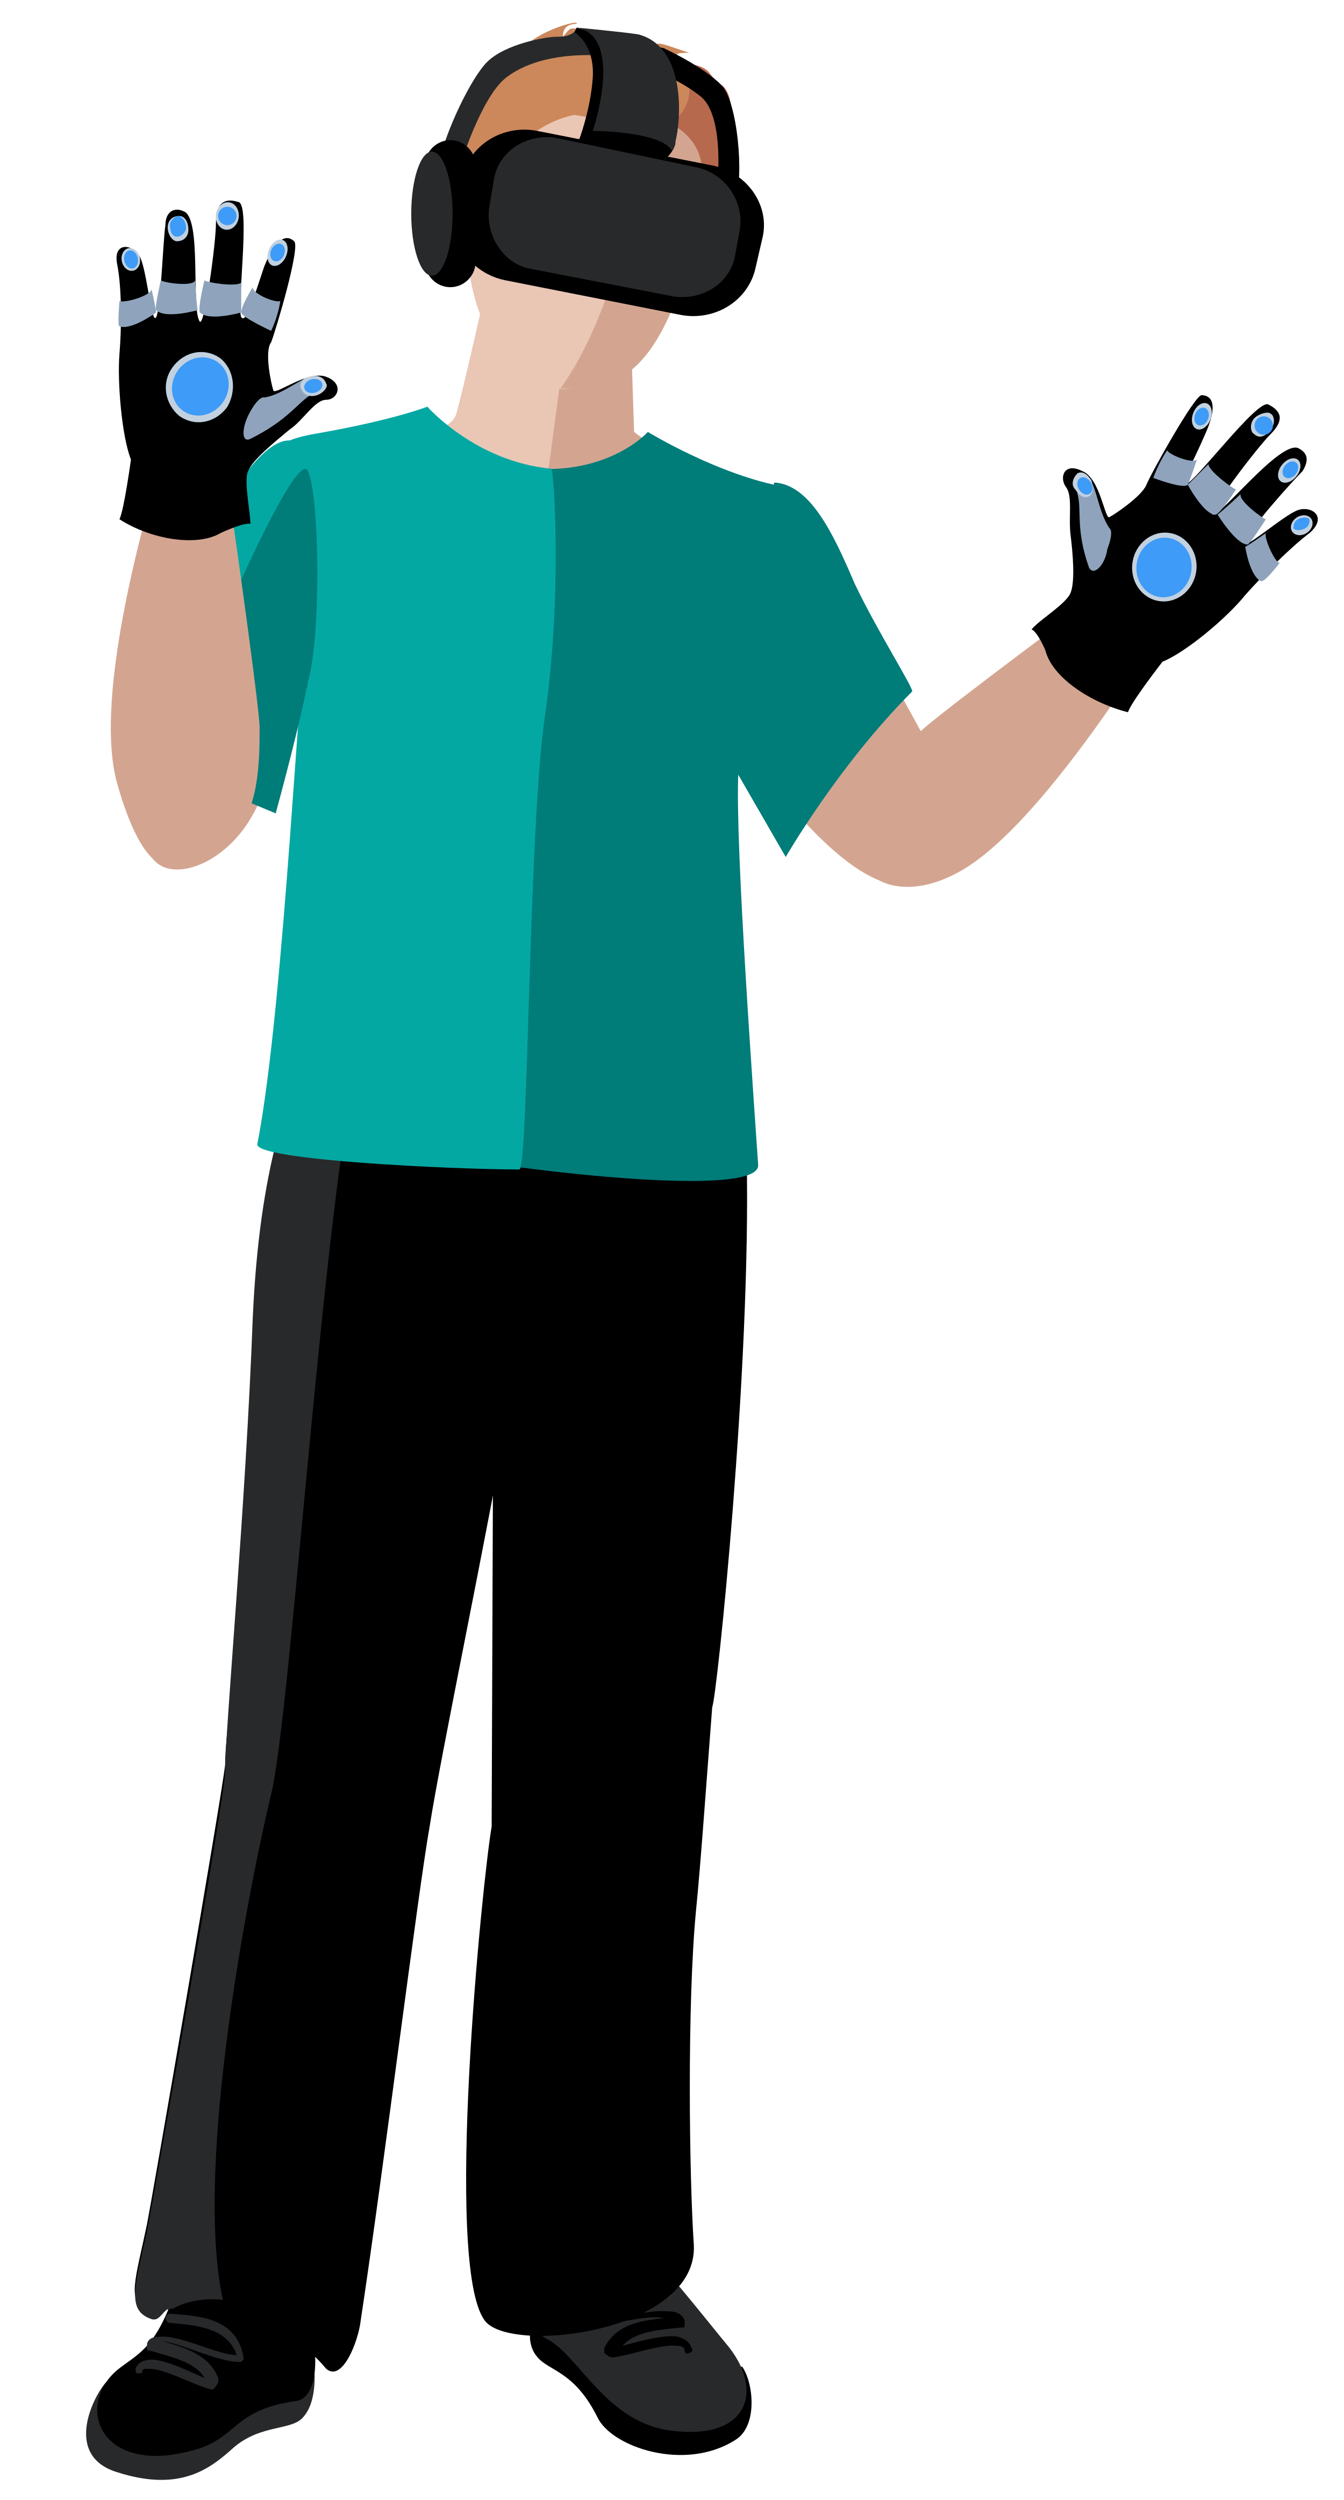 <?xml version="1.0" encoding="utf-8"?>
<!-- Generator: Adobe Illustrator 19.0.0, SVG Export Plug-In . SVG Version: 6.00 Build 0)  -->
<svg version="1.1" id="Layer_2" xmlns="http://www.w3.org/2000/svg" xmlns:xlink="http://www.w3.org/1999/xlink" x="0px" y="0px"
	 viewBox="0 0 58.5 108.8" style="enable-background:new 0 0 58.5 108.8;" xml:space="preserve">
<style type="text/css">
	.st0{fill:#D3A590;}
	.st1{fill:#EAC6B5;}
	.st2{fill:#B7694E;}
	.st3{fill:#CC885A;}
	.st4{fill:#007C79;}
	.st5{fill:#2D2D2D;}
	.st6{fill:#28292B;}
	.st7{fill:#04A8A3;}
	.st8{fill:#C1D1E0;}
	.st9{fill:#3E9BF7;}
	.st10{fill:#8FA4BC;}
</style>
<g>
	<g>
		<path class="st0" d="M9.7,25.3c-0.8,1.8-5.4,8.4-3.1,12c0.7,1.1,2.9,0.5,4.2-1.5c1.4-2.2,1.9-6,2-6.2C13.1,29.1,9.7,25.3,9.7,25.3
			z"/>
		<path class="st0" d="M30.7,30.2c1.6,2.2,5,7.3,7.8,8.2c0.9,0.3,2.4-4.7,2.4-5c-0.1-0.3-3.3-6.2-4.5-7.9
			C35.2,23.7,30.7,30.2,30.7,30.2z"/>
		<g>
			<g>
				<path class="st0" d="M27.4,12.7l0.2,6.1l2,1.5c0,0-5.4,6-7.5,6.2c-2.1,0.1-3.4-4.5-3-5.8c0.4-1.3,2.6-9.3,2.6-9.3L27.4,12.7z"/>
				<g>
					<path class="st1" d="M17.1,18.9c0.1-0.4,2.5,0.3,2.8-1c0.7-2.8,1.5-6.5,1.5-6.5L25,12l-2,15C20.9,27,16.6,20.2,17.1,18.9z"/>
				</g>
			</g>
		</g>
		<g>
			<path class="st1" d="M20.7,7.6c0.5-2.8,1.5-5.1,5.8-4.4c5.3,0.9,4.2,3.9,3.7,7.3c-0.5,3.4-3.4,6.8-6.1,6.4
				c-2-0.3-3.4-2.7-3.7-5.3c-0.5-0.4-0.8-1.2-0.7-2C19.8,8.5,19.9,7.6,20.7,7.6z"/>
			<path class="st0" d="M27.6,8.6c-0.7,3.5-1.9,6.5-3.2,8.3c1.9,0.1,3.6-0.2,5-3.8c0.3,0,1.1-1,1.3-1.9c0.3-1.1,0.8-1.8,0-2
				c-0.1,0,0.1-0.3,0-0.3c0.4-2.4,0.3-4.3-2.6-5.3C28.1,5.1,27.9,6.8,27.6,8.6z"/>
			<g>
				<path class="st2" d="M28,3.3l0-0.3c0,0-1-0.9-0.8-0.8c0.1,0,0.6-0.3,0.7,0.4l-0.3-1L30,2.8c0,0,0.6,0,0.9,0.4
					c0.3,0.4,0.6,0.7,0.6,0.7s-0.2,0.4-0.1-0.2C31.9,4,32,5.4,31.7,6.4c0,0.3,0,0.6-0.1,1c-0.2,1.5-0.6,1.8-0.6,1.8l-0.7,0
					c0,0,0.8-2-0.3-3.2c-1.1-1.3-3.7-1.1-3.7-1.1L28,3.3z"/>
				<path class="st3" d="M21.1,3.7c0.6-0.8,1.1-1.5,1.8-1.7c0.5-0.6,2.1-1.1,2.2-1c0.1,0.1-0.6-0.1-0.6,0.6c0.5-0.6,0.2-0.3,1.6-0.2
					c0,0-0.3,0.1-0.5,0.6c0,0,0,0,0,0c0.3-0.8,2.1-0.3,1.9-0.1c-1.2,1.3,0.9-0.1,1,0.5c0.1,0-0.1,0-0.1,0c0.1-0.7,0.1-0.6,1.6-0.1
					c-0.6,0-0.7,0-0.3,0.5c0.6,1,0.3,2.1-0.6,2.6C28.7,5.8,26.3,5.2,25,5c-1,0.2-1.9,0.8-2.2,1.2c-0.4,0.5-0.8,1.9-0.8,1.9l-1.5-0.5
					L20,7.8C20,7.8,19.9,5.2,21.1,3.7z"/>
			</g>
		</g>
		<path class="st4" d="M33.7,21c1.6,0.1,2.6,2.3,3.5,4.4c1,2.1,2.6,4.6,2.5,4.7c-3.2,3.2-5.5,7.2-5.5,7.2l-3-5.2L33.7,21z"/>
		<g>
			<path d="M32.3,103c0.5,0.7,0.7,2.6-0.3,3.2c-2.2,1.4-5.4,0.3-6-1c-1-2-2.1-2-2.6-2.6c-0.9-1,0.3-2.8,0.3-2.8l4,5L32.3,103z"/>
			<path class="st5" d="M29.5,102.4c-0.3-1,0.6-4.8-1.2-4.9c-1.8-0.1-3.5,0-3.3,1.6c0.1,1.6,0.7,3.6,0.7,3.6L29.5,102.4z"/>
			<path class="st6" d="M23.8,101.8c1.4,0.7,2.6,3.7,5.5,4c3.3,0.4,4-1.8,2.3-3.8c-0.5-0.6-1.2-1.5-2.3-2.8c0,0,0,0.5-0.1,0.9
				c0,0.3,0.3-0.3-1.4-0.1c-0.7,0.1-3.4-1.5-4.3-2.2C23.1,98.1,22.6,101.2,23.8,101.8z"/>
			<path d="M26.7,102.6c0.8-0.1,2.1-0.6,2.8-0.5l0,0c0.2,0,0.3,0.1,0.3,0.2l0,0c0,0.1,0.1,0.2,0.2,0.1l0,0c0.1,0,0.2-0.1,0.1-0.2
				l0,0c-0.1-0.3-0.3-0.4-0.6-0.5l0,0c-0.6-0.1-1.7,0.2-2.4,0.4l0,0c0.5-0.6,1.5-0.7,2.6-0.8l0,0c0.1,0,0.1,0,0.1-0.1l0,0
				c0,0,0-0.1,0-0.2l0,0c-0.1-0.3-0.4-0.4-0.7-0.4l0,0c-0.9-0.1-2.4,0.4-3.3,0.3l0,0c0.6-1.2,1.9-1,3-0.9l0,0l0,0
				c0.1,0,0.2-0.1,0.2-0.2l0,0c0-0.1-0.1-0.2-0.2-0.2l0,0c-1.1-0.1-2.9-0.3-3.5,1.4l0,0c0,0,0,0.1,0,0.1l0,0c0,0,0.1,0.1,0.1,0.1
				l0,0c0,0,0.1,0,0.1,0l0,0c0.9,0.1,2.6-0.5,3.4-0.3l0,0c0,0,0,0,0,0l0,0c-1.1,0.1-2.1,0.3-2.6,1.3l0,0c0,0.1,0,0.1,0,0.2l0,0
				C26.5,102.6,26.6,102.6,26.7,102.6L26.7,102.6C26.6,102.6,26.6,102.6,26.7,102.6L26.7,102.6z"/>
		</g>
		<path d="M21.4,79.5l0.1-26.7l-0.3-7.4l8-5.6c0.7,1.6,3.2,7.7,3.3,10.6c0.2,9.1-1.3,23.5-1.5,23.9c-0.3,3.9-0.5,6.8-0.7,8.8
			c-0.4,4.1-0.3,11.7-0.1,14.6c0.2,3.8-8,4.8-9.1,3.3C19.3,98.6,21,81.8,21.4,79.5z"/>
		<g>
			<g>
				<path class="st6" d="M4.6,103.7c-0.6,0.7-1.8,3.2,0.5,3.9c2.8,0.9,4.1-0.2,5.1-1.1c1.2-1,2.5-0.7,3-1.3c0.9-1,0.3-3.4,0.3-3.4
					l-4.2,3.8L4.6,103.7z"/>
				<path d="M7.1,103.3c0.5-1,0.3-4.8,2-4.7c1.8,0.2,3.4,0.6,3,2.2c-0.4,1.5-1.4,3.4-1.4,3.4L7.1,103.3z"/>
				<path d="M12.8,100.2c-0.6-0.1-3,1.9-3.6,1.8c-1.7-0.2-1-1.1-1-1.4c0-0.4-0.6-0.8-0.6-0.8c-0.8,2.3-1.5,2.6-2.3,3.2
					c-2.1,1.5-1.1,4.7,2.9,3.7c2.2-0.5,1.8-1.8,4.7-2.2C14.2,104.3,13.8,100.7,12.8,100.2z"/>
				<path class="st6" d="M9.2,104c-0.8-0.2-2-0.9-2.7-0.9l0,0c-0.2,0-0.3,0-0.3,0.1l0,0c0,0.1-0.1,0.1-0.2,0.1l0,0
					c-0.1,0-0.1-0.1-0.1-0.2l0,0c0.1-0.3,0.4-0.4,0.7-0.4l0,0c0.6,0,1.6,0.5,2.3,0.8l0,0c-0.4-0.7-1.4-0.9-2.4-1.2l0,0
					c-0.1,0-0.1,0-0.1-0.1l0,0c0-0.1,0-0.1,0-0.2l0,0c0.1-0.3,0.4-0.3,0.7-0.3l0,0c0.9,0,2.4,0.8,3.2,0.8l0,0
					c-0.4-1.2-1.8-1.3-2.9-1.4l0,0l0,0c-0.1,0-0.2-0.1-0.2-0.2l0,0c0-0.1,0.1-0.2,0.2-0.2l0,0c1.1,0.1,2.9,0.1,3.2,1.9l0,0
					c0,0,0,0.1,0,0.1l0,0c0,0-0.1,0.1-0.1,0.1l0,0c0,0-0.1,0-0.1,0l0,0c-0.9,0-2.5-0.8-3.3-0.9l0,0c0,0,0,0,0,0l0,0
					c1,0.3,2,0.6,2.4,1.6l0,0c0,0.1,0,0.1,0,0.2l0,0C9.3,104,9.3,104,9.2,104L9.2,104C9.2,104,9.2,104,9.2,104L9.2,104z"/>
			</g>
		</g>
		<path d="M6.4,96.8c0.2-1,3.3-18.9,3.4-20c0-1.8,0.9-7,1.2-15.1c0.3-6.8,1.6-14.4,2.5-16.8l9.6-2.1c0,0,1.9,7.4,0.6,15.4
			c-0.1,0.6-1.3,1.7-1.4,2.3c-1.1,6.3-3.1,15.8-3.6,19c-0.5,2.8-2,14.9-3,21.5c-0.1,0.9-0.8,2.7-1.5,2.1c-2-2.4-5.8-3.6-6.8-3
			c0-0.1-0.2,0.1-0.2,0c-0.3,0.2-0.4,0.6-0.8,0.4C5.5,100.2,5.9,99.2,6.4,96.8z"/>
		<g>
			<path class="st6" d="M7.5,100.5c0-0.1-0.2,0.1-0.2,0c-0.3,0.2-0.4,0.6-0.8,0.4c-1-0.4-0.6-1.5-0.1-3.8c0.2-1,3.4-18.9,3.4-20
				c0-1.8,0.9-11.6,1.2-19.7c0.3-6.8,1.6-9.7,2.5-12.2l2.1-0.4c0.1,0.1,0.2,0.1,0.2,0.1c-1.7,6.6-3.1,29.5-4,33.2
				c-0.8,3.3-3.4,16-2.1,22C8.8,100,8,100.2,7.5,100.5z"/>
		</g>
		<path class="st4" d="M23.3,20.4c3.3,0.2,4.9-1.6,4.9-1.6s3.1,1.9,6,2.4c1,0.2-0.7,3-1,3.7c-1.1,2.2-0.8,7.4-1,8.1
			c-0.3,1.5,0.3,10.5,0.8,17.7c0.1,1.5-10.5,0.2-13-0.3C18.9,50.6,22,20.3,23.3,20.4z"/>
		<path class="st7" d="M23.7,31.3c0.8-5.4,0.4-10.9,0.3-10.9c-3.3-0.3-5.4-2.7-5.4-2.7s-1.5,0.6-5,1.2c-2.1,0.4-1.7,1-1.8,2.3
			c-0.4,3.4,1.8,10.8,1.5,7.5c-0.2-1.5-0.9,15-2.1,21.1c-0.1,0.7,8.6,1.1,11.4,1.1C23,51,23,36.3,23.7,31.3z"/>
		<g>
			<path class="st7" d="M13.2,19.5c-0.9-1.1-2.5,0.7-3.9,3.3C7.9,25.6,5.5,33,5.5,33l4.5,1.6c0,0,3.2-4.3,3.8-5.7
				C14.5,27.5,14.2,20.7,13.2,19.5z"/>
			<g>
				<g>
					<path class="st4" d="M7.2,33.4c1.6-4.7,5.7-14,6.2-12.9c0.5,1,0.6,7.1,0,9.2c0,0.2-0.1,0.3-0.1,0.5c-0.5,2.3-1.3,5.2-1.3,5.2
						L7.2,33.4z"/>
				</g>
			</g>
		</g>
		<path class="st6" d="M25.1,1.3c-0.3,0.3-0.6,0.3-0.9,0.3c-0.4,0-2.2,0.3-3,1.1c-0.7,0.7-1.8,3-2.1,4.4C19.7,7.3,20,7.3,20,7.3
			s0.9-3,2-3.9c1.4-1.1,3.5-1,3.9-1L25.1,1.3z"/>
		<g>
			<path d="M18.5,11.4c0,0.6,0.5,1.1,1.1,1.1l0,0c0.6,0,1.1-0.5,1.1-1.1V7.2c0-0.6-0.5-1.1-1.1-1.1l0,0c-0.6,0-1.1,0.5-1.1,1.1V11.4
				z"/>
			<ellipse class="st6" cx="18.8" cy="9.3" rx="0.9" ry="2.7"/>
		</g>
		<path d="M27.9,1.7c0.3,0.3,0.6,0.3,1,0.4c0.2,0.1,1.7,0.8,2.5,1.6c0.7,0.7,1,4,0.6,5c-0.5,0.1-0.8-0.4-0.8-0.4s0.4-3.2-0.7-4.1
			c-1.4-1.1-2.9-1.4-3.2-1.4L27.9,1.7z"/>
		<g>
			<g>
				<path d="M19.8,9.1c-0.3,1.4,0.7,2.8,2.2,3.1l7.6,1.5c1.5,0.3,3-0.6,3.3-2.1l0.3-1.3c0.3-1.4-0.7-2.8-2.2-3.1l-7.6-1.5
					c-1.5-0.3-3,0.6-3.3,2.1L19.8,9.1z"/>
				<path class="st6" d="M21.3,9c-0.2,1.2,0.6,2.5,1.8,2.7l6.2,1.2c1.3,0.2,2.5-0.6,2.7-1.8l0.2-1.1c0.2-1.2-0.6-2.4-1.8-2.7L24.2,6
					c-1.3-0.2-2.5,0.6-2.7,1.8L21.3,9z"/>
			</g>
			<path d="M25.1,1.2L25,1.4c0,0,0.9,0.5,0.8,2c-0.1,1.4-0.6,2.7-0.6,2.7s3.5,0.8,3.7,0.8c0.2,0,0.5-0.5,0.5-0.7
				C29,5.2,28.2,2.3,27.5,2C26.9,1.7,25.1,1.2,25.1,1.2z"/>
			<path class="st6" d="M29.2,6.5c-0.4-0.6-2.3-0.8-3.4-0.8c0,0,1.4-4.1-0.7-4.5c0,0,2.1,0.2,2.7,0.3C30.4,2.2,29.4,7,29.2,6.5z"/>
		</g>
		<g>
			<path class="st0" d="M50.7,27.3c-1.1,1.5-5.3,8.4-8.7,10.5c-2.3,1.4-3.8,0.6-4,0.3c-0.2-0.3-0.5-1.7-0.7-2.7
				c-0.2-1,1.6-2.6,2.8-3.6c1.1-1,8-6.1,8-6.1L50.7,27.3z"/>
			<g>
				<path d="M44.9,27.4c0.3-0.4,1.5-1.1,1.7-1.6c0.2-0.5,0.1-1.7,0-2.5c-0.1-0.8,0.1-1.7-0.2-2.1c-0.3-0.4-0.1-1.1,0.7-0.7
					c0.8,0.3,1,2.2,1.2,2c0.2-0.1,1.4-0.9,1.6-1.4c0.2-0.5,2.1-3.9,2.4-3.9c0.3,0,0.8,0.2,0.2,1.6c-0.6,1.4-1.2,2.4-0.9,2.3
					c0.5-0.2,3.1-3.7,3.6-3.5c0.6,0.3,0.7,0.7,0.1,1.3c-0.6,0.6-2.8,3.5-2.5,3.5c0.4,0,2.9-3.2,3.7-2.9c0.4,0.2,0.5,0.5,0.2,1
					c-0.4,0.4-2.4,2.6-2.5,3.1c-0.1,0.4,1.7-1.2,2.3-1.4c0.6-0.2,1.3,0.3,0.5,1c-0.8,0.6-2,1.8-2.8,2.7c-0.8,1-2.6,2.5-3.6,2.9
					c0,0-1.4,1.8-1.5,2.2c-1.6-0.4-3.3-1.5-3.6-2.7C45.1,27.4,44.9,27.4,44.9,27.4z"/>
				<g>
					<ellipse transform="matrix(-0.93 -0.368 0.368 -0.93 94.384 54.234)" class="st8" cx="52.4" cy="18.1" rx="0.4" ry="0.6"/>
					
						<ellipse transform="matrix(-0.93 -0.368 0.368 -0.93 94.373 54.248)" class="st9" cx="52.4" cy="18.1" rx="0.3" ry="0.4"/>
				</g>
				<g>
					<path class="st8" d="M54.6,18.2c-0.2,0.2-0.2,0.6,0,0.7c0.2,0.2,0.5,0.1,0.7-0.2c0.2-0.2,0.2-0.6,0-0.7
						C55.2,17.9,54.8,18,54.6,18.2z"/>
					<ellipse transform="matrix(-0.784 -0.621 0.621 -0.784 86.638 67.179)" class="st9" cx="55" cy="18.5" rx="0.4" ry="0.4"/>
				</g>
				<g>
					
						<ellipse transform="matrix(-0.784 -0.621 0.621 -0.784 87.509 71.372)" class="st8" cx="56.2" cy="20.4" rx="0.4" ry="0.6"/>
					
						<ellipse transform="matrix(-0.784 -0.621 0.621 -0.784 87.559 71.341)" class="st9" cx="56.2" cy="20.4" rx="0.3" ry="0.4"/>
				</g>
				<g>
					
						<ellipse transform="matrix(-0.556 -0.831 0.831 -0.556 69.156 82.71)" class="st8" cx="56.7" cy="22.9" rx="0.4" ry="0.5"/>
					<path class="st9" d="M56.5,22.6c-0.2,0.1-0.2,0.3-0.2,0.4c0.1,0.1,0.3,0.1,0.5,0c0.2-0.1,0.2-0.3,0.2-0.4
						C56.9,22.5,56.7,22.5,56.5,22.6z"/>
				</g>
				<path class="st10" d="M48.3,23c-0.5-0.7-0.6-2-0.9-2.1c-0.3-0.1-0.6,0-0.5,0.6c0.2,0.7-0.1,1.5,0.5,3.2c0.2,0.4,0.7-0.1,0.8-0.8
					C48.5,23.1,48.3,23,48.3,23z"/>
				<path class="st10" d="M52.1,20c-0.2,0.2-1.2-0.2-1.3-0.4c-0.4,0.6-0.6,1.2-0.6,1.2s1.3,0.5,1.5,0.3C51.8,20.9,52.1,20,52.1,20z"
					/>
				<path class="st10" d="M53.8,21.3c-0.1,0-1.2-0.8-1.2-1.1c-0.4,0.4-0.9,0.9-0.9,0.9s0.7,1.3,1.2,1.3
					C53.1,22.4,53.8,21.3,53.8,21.3z"/>
				<path class="st10" d="M55.1,22.6c-0.1,0-1.2-0.8-1.1-1.1c-0.4,0.4-1,0.9-1,0.9s0.8,1.3,1.3,1.3C54.4,23.7,55.1,22.6,55.1,22.6z"
					/>
				<path class="st10" d="M55.7,24.5c-0.2,0-0.7-1.1-0.6-1.3c-0.7,0.5-0.9,0.6-0.9,0.6s0.2,1.3,0.7,1.5
					C55.1,25.3,55.7,24.5,55.7,24.5z"/>
				<g>
					<path class="st8" d="M46.8,21.3c0.2,0.3,0.4,0.4,0.6,0.3c0.2-0.1,0.2-0.4,0.1-0.7c-0.2-0.3-0.4-0.4-0.6-0.3
						C46.7,20.8,46.6,21.1,46.8,21.3z"/>
					
						<ellipse transform="matrix(-0.861 0.508 -0.508 -0.861 98.493 15.391)" class="st9" cx="47.1" cy="21.1" rx="0.3" ry="0.4"/>
				</g>
				<g>
					
						<ellipse transform="matrix(-0.987 -0.161 0.161 -0.987 96.645 57.205)" class="st8" cx="50.6" cy="24.7" rx="1.4" ry="1.5"/>
					
						<ellipse transform="matrix(-0.987 -0.161 0.161 -0.987 96.631 57.224)" class="st9" cx="50.6" cy="24.7" rx="1.2" ry="1.3"/>
				</g>
			</g>
		</g>
		<g>
			<path class="st0" d="M7,20.1c-0.5,1.8-3,10.1-1.9,14c1.1,3.9,2.2,3.6,2.5,3.7c0.4,0,1.6-0.6,2.4-1.3c1.3-1.1,1.3-3.4,1.3-4.9
				C11.2,30,9.9,21,9.9,21L7,20.1z"/>
			<g>
				<path d="M10.9,22.8c0-0.5-0.3-1.9-0.1-2.3c0.2-0.5,1.2-1.3,1.8-1.8c0.6-0.4,1.1-1.3,1.6-1.3c0.5,0,0.8-0.7,0-1
					c-0.8-0.3-2.2,0.8-2.3,0.6c-0.1-0.3-0.4-1.7-0.1-2.1c0.2-0.5,1.3-4.2,1-4.4c-0.2-0.2-0.7-0.4-1.3,1.1c-0.5,1.5-0.8,2.5-1,2.2
					c-0.2-0.4,0.4-4.8-0.1-5c-0.6-0.2-1,0-1,0.9c0,0.9-0.5,4.5-0.7,4.3C8.3,13.5,8.8,9.5,8,9.2C7.6,9,7.2,9.2,7.2,9.8
					c-0.1,0.6-0.2,3.6-0.4,4c-0.2,0.4-0.4-2-0.7-2.6c-0.3-0.6-1.2-0.7-1,0.3c0.2,1,0.2,2.7,0.1,3.9C5.1,16.6,5.3,19,5.7,20
					c0,0-0.3,2.2-0.5,2.6c1.4,0.9,3.4,1.2,4.4,0.6C10.7,22.7,10.9,22.8,10.9,22.8z"/>
				<g>
					<ellipse transform="matrix(0.919 0.394 -0.394 0.919 5.295 -3.876)" class="st8" cx="12.1" cy="11" rx="0.4" ry="0.6"/>
					<ellipse transform="matrix(0.918 0.395 -0.395 0.918 5.319 -3.887)" class="st9" cx="12.1" cy="11" rx="0.3" ry="0.4"/>
				</g>
				<g>
					<ellipse transform="matrix(0.994 0.111 -0.111 0.994 1.097 -1.042)" class="st8" cx="9.9" cy="9.4" rx="0.5" ry="0.6"/>
					<ellipse transform="matrix(0.994 0.111 -0.111 0.994 1.098 -1.043)" class="st9" cx="9.9" cy="9.4" rx="0.4" ry="0.4"/>
				</g>
				<g>
					<path class="st8" d="M8.2,10c0,0.3-0.2,0.5-0.5,0.5c-0.2,0-0.4-0.3-0.4-0.6c0-0.3,0.2-0.5,0.5-0.5C8,9.4,8.2,9.6,8.2,10z"/>
					<path class="st9" d="M8.1,9.9c0,0.2-0.2,0.4-0.4,0.4c-0.2,0-0.3-0.2-0.3-0.5c0-0.2,0.2-0.4,0.4-0.4C8,9.5,8.1,9.7,8.1,9.9z"/>
				</g>
				<g>
					<ellipse transform="matrix(0.979 -0.202 0.202 0.979 -2.168 1.381)" class="st8" cx="5.7" cy="11.3" rx="0.4" ry="0.5"/>
					<ellipse transform="matrix(0.98 -0.199 0.199 0.98 -2.131 1.352)" class="st9" cx="5.7" cy="11.3" rx="0.3" ry="0.4"/>
				</g>
				<path class="st10" d="M11.5,17.3c0.8-0.1,1.8-1,2.1-0.9c0.3,0.1,0.5,0.4-0.1,0.8c-0.6,0.4-1,1.1-2.6,1.9c-0.4,0.2-0.4-0.5,0-1.2
					C11.3,17.2,11.5,17.3,11.5,17.3z"/>
				<path class="st10" d="M11,12.5c0,0.3,1,0.7,1.2,0.6c-0.1,0.7-0.4,1.3-0.4,1.3s-1.3-0.6-1.3-0.8C10.5,13.3,11,12.5,11,12.5z"/>
				<path class="st10" d="M8.9,12.2c0.1,0.1,1.4,0.3,1.6,0.1c0,0.6,0,1.3,0,1.3s-1.4,0.4-1.8,0C8.6,13.4,8.9,12.2,8.9,12.2z"/>
				<path class="st10" d="M7,12.2c0.1,0.1,1.4,0.3,1.5,0c0,0.5,0.1,1.3,0.1,1.3s-1.4,0.4-1.8,0C6.7,13.5,7,12.2,7,12.2z"/>
				<path class="st10" d="M5.2,13.1c0.2,0.1,1.3-0.2,1.4-0.5c0.2,0.9,0.2,1,0.2,1s-1.1,0.8-1.6,0.6C5.1,14.2,5.2,13.1,5.2,13.1z"/>
				<g>
					<path class="st8" d="M13.8,17.2c-0.3,0.1-0.6,0-0.7-0.3c-0.1-0.2,0.1-0.5,0.4-0.5c0.3-0.1,0.6,0,0.7,0.3
						C14.3,16.8,14.1,17.1,13.8,17.2z"/>
					<ellipse transform="matrix(0.252 0.968 -0.968 0.252 26.446 -0.695)" class="st9" cx="13.7" cy="16.8" rx="0.3" ry="0.4"/>
				</g>
				<g>
					<path class="st8" d="M9.9,17.7c-0.5,0.7-1.4,0.9-2.1,0.4C7.2,17.6,7,16.7,7.5,16c0.5-0.7,1.4-0.9,2.1-0.4
						C10.2,16.1,10.3,17,9.9,17.7z"/>
					<ellipse transform="matrix(0.815 0.58 -0.58 0.815 11.374 -1.918)" class="st9" cx="8.7" cy="16.8" rx="1.2" ry="1.3"/>
				</g>
			</g>
		</g>
	</g>
</g>
</svg>

